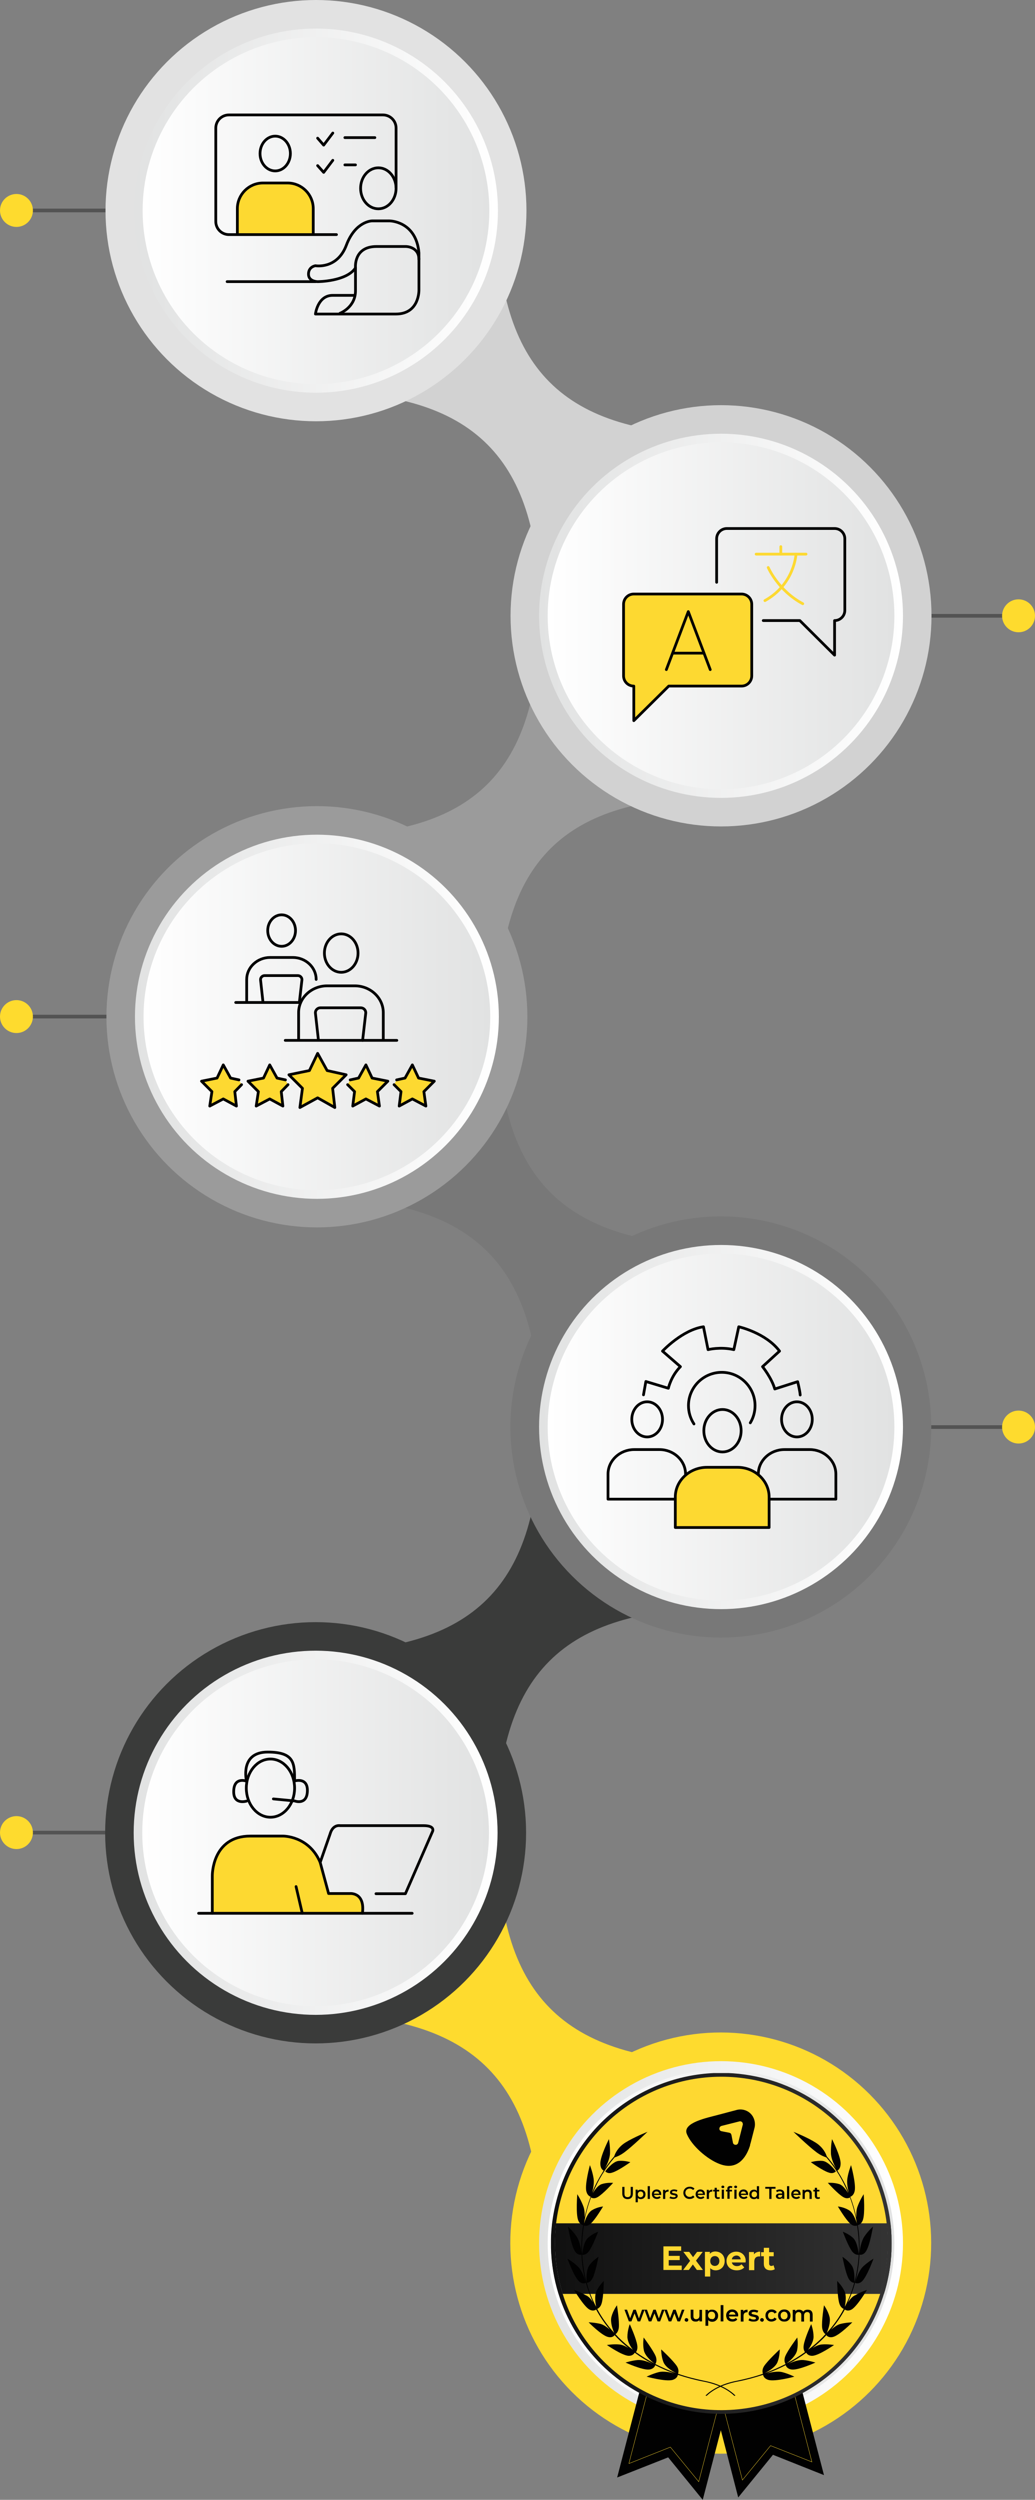 <?xml version="1.0" encoding="utf-8"?>
<!-- Generator: Adobe Illustrator 26.0.1, SVG Export Plug-In . SVG Version: 6.00 Build 0)  -->
<!DOCTYPE svg PUBLIC "-//W3C//DTD SVG 1.1//EN" "http://www.w3.org/Graphics/SVG/1.1/DTD/svg11.dtd">
<svg version="1.1" id="Layer_1" xmlns:x="http://ns.adobe.com/Extensibility/1.0/" xmlns:i="http://ns.adobe.com/AdobeIllustrator/10.0/" xmlns:graph="http://ns.adobe.com/Graphs/1.0/"
	 xmlns="http://www.w3.org/2000/svg" xmlns:xlink="http://www.w3.org/1999/xlink" x="0px" y="0px" width="566px" height="1366px"
	 viewBox="0 0 566 1366" style="enable-background:new 0 0 566 1366;" xml:space="preserve">
<rect x="0" y="0" width="566" height="1366" fill="#808080" stroke="none"/>
<style type="text/css">
	.st0{opacity:0.35;fill:none;stroke:#010101;stroke-width:2;stroke-miterlimit:10;enable-background:new    ;}
	.st1{fill:#FEDB2E;}
	.st2{fill:url(#SVGID_1_);}
	.st3{fill:url(#SVGID_00000161617988664529429730000012141582874511652538_);}
	.st4{fill:#3A3B3A;}
	.st5{fill:#787878;}
	.st6{fill:#9B9B9B;}
	.st7{fill:#D2D2D2;}
	.st8{fill:#E2E2E2;}
	.st9{fill:url(#SVGID_00000128451461899738272730000000197688614800471742_);}
	.st10{fill:url(#SVGID_00000030480731625087438560000014539699048840561552_);}
	.st11{fill:url(#SVGID_00000001649346688603280680000006616646854927237816_);}
	.st12{fill:url(#SVGID_00000014618026072129061980000017101523464337792934_);}
	.st13{fill:url(#SVGID_00000119825430770143477510000003173094576203592332_);}
	.st14{fill:url(#SVGID_00000049900395317383274450000004196746551237403825_);}
	.st15{fill:url(#SVGID_00000005268960800505056480000017486055945662114726_);}
	.st16{fill:url(#SVGID_00000010301199238582502440000011821306694610460321_);}
	.st17{fill:url(#SVGID_00000121279399955922330270000012648297371606303119_);}
	.st18{fill:url(#SVGID_00000067198025123524258000000014150174766023395252_);}
	.st19{fill:#010101;}
	.st20{fill:none;stroke:#FED831;stroke-width:0.184;stroke-miterlimit:10;}
	
		.st21{clip-path:url(#SVGID_00000012442097814108000110000016009369032370674318_);fill:url(#SVGID_00000016770788877741623290000005593271263186439336_);}
	.st22{fill:#FED831;}
	.st23{fill:none;stroke:#D6D5D5;stroke-width:0.138;stroke-miterlimit:10;}
	
		.st24{clip-path:url(#SVGID_00000011030995229583996320000003028628248462712483_);fill:url(#SVGID_00000074402875629306957650000002736096831284799108_);}
	.st25{fill:url(#SVGID_00000035511434553579982850000001283864121163976878_);}
	.st26{fill:#101010;}
	.st27{fill:#333333;}
	.st28{fill:#FDD931;stroke:#010101;stroke-width:1.5;stroke-miterlimit:10;}
	.st29{fill:none;stroke:#010101;stroke-width:1.5;stroke-linecap:round;stroke-linejoin:round;stroke-miterlimit:10;}
	.st30{fill:none;stroke:#010101;stroke-width:1.5;stroke-miterlimit:10;}
	.st31{fill:#FDD931;stroke:#010101;stroke-width:1.5;stroke-linecap:round;stroke-linejoin:round;stroke-miterlimit:10;}
	.st32{fill:none;stroke:#FDD931;stroke-width:1.5;stroke-linecap:round;stroke-linejoin:round;stroke-miterlimit:10;}
	.st33{fill:none;stroke:#000000;stroke-width:1.5;stroke-linecap:round;stroke-linejoin:round;stroke-miterlimit:10;}
</style>
<line class="st0" x1="557" y1="779.8" x2="502" y2="779.8"/>
<line class="st0" x1="9" y1="1001.4" x2="64" y2="1001.4"/>
<circle class="st1" cx="9" cy="1001.4" r="9"/>
<line class="st0" x1="9" y1="555.5" x2="64" y2="555.5"/>
<circle class="st1" cx="9" cy="555.5" r="9"/>
<line class="st0" x1="557" y1="336.5" x2="502" y2="336.5"/>
<circle class="st1" cx="557" cy="336.5" r="9"/>
<line class="st0" x1="9" y1="115" x2="64" y2="115"/>
<circle class="st1" cx="9" cy="115" r="9"/>
<circle class="st1" cx="557" cy="779.8" r="9"/>
<path class="st1" d="M395,1126.9L395,1126.9c-87.4-0.6-123.4-37.1-122.8-124.6l0,0c0-0.2,0-0.5,0-0.7c0-54.7-44.3-99-99-99
	s-99,44.3-99,99c0,54.4,43.9,98.6,98.3,99l0,0c87.4,0.6,123.4,37.1,122.8,124.6l0,0c0,0.2,0,0.5,0,0.7c0,54.7,44.3,99,99,99
	s99-44.3,99-99C493.2,1171.4,449.3,1127.3,395,1126.9z"/>
<g>
	
		<ellipse transform="matrix(0.707 -0.707 0.707 0.707 -751.264 637.838)" class="st1" cx="394.3" cy="1225.8" rx="115.1" ry="115.1"/>
	<g>
		<g>
			
				<linearGradient id="SVGID_1_" gradientUnits="userSpaceOnUse" x1="2881.581" y1="2984.603" x2="2881.581" y2="3183.603" gradientTransform="matrix(0 -1 -1 0 3478.403 4107.381)">
				<stop  offset="0" style="stop-color:#FFFFFF"/>
				<stop  offset="1" style="stop-color:#E1E2E2"/>
			</linearGradient>
			<circle class="st2" cx="394.3" cy="1225.8" r="99.5"/>
		</g>
	</g>
	
		<linearGradient id="SVGID_00000085243659027009311110000014751485711376627105_" gradientUnits="userSpaceOnUse" x1="2881.581" y1="3178.903" x2="2881.581" y2="2989.303" gradientTransform="matrix(0 -1 -1 0 3478.403 4107.381)">
		<stop  offset="0" style="stop-color:#FFFFFF"/>
		<stop  offset="1" style="stop-color:#E1E2E2"/>
	</linearGradient>
	<circle style="fill:url(#SVGID_00000085243659027009311110000014751485711376627105_);" cx="394.3" cy="1225.8" r="94.8"/>
</g>
<path class="st4" d="M394.3,680.9c-54.7,0-99,44.3-99,99c0,86.7-35.9,122.7-122.7,122.7c-54.7,0-99,44.3-99,99s44.3,99,99,99
	s99-44.3,99-99c0-86.7,35.9-122.7,122.7-122.7c54.7,0,99-44.3,99-99C493.2,725.2,448.9,680.9,394.3,680.9z"/>
<path class="st5" d="M395,680.9L395,680.9c-87.4-0.6-123.4-37.1-122.8-124.6l0,0c0-0.2,0-0.5,0-0.7c0-54.7-44.3-99-99-99
	s-99,44.3-99,99c0,54.4,43.9,98.6,98.3,99l0,0c87.4,0.6,123.4,37.1,122.8,124.6l0,0c0,0.2,0,0.5,0,0.7c0,54.7,44.3,99,99,99
	s99-44.3,99-99C493.2,725.4,449.3,681.3,395,680.9z"/>
<path class="st6" d="M394.3,237.6c-54.5,0-98.7,44.1-99,98.5l0,0c-0.4,85.6-36,120.9-121.6,120.5l0,0c-0.2,0-0.3,0-0.4,0
	c-54.7,0-99,44.3-99,99s44.3,99,99,99c54.5,0,98.7-44.1,99-98.5l0,0c0.4-85.6,36-120.9,121.6-120.5l0,0c0.1,0,0.3,0,0.4,0
	c54.7,0,99-44.3,99-99C493.2,281.9,448.9,237.6,394.3,237.6z"/>
<path class="st7" d="M394.3,237.6L394.3,237.6c-86.6,0-122.5-35.9-122.5-122.5l0,0l0,0c0-54.7-44.3-99-99-99s-99,44.3-99,99
	s44.3,99,99,99l0,0c86.6,0,122.5,35.9,122.5,122.5l0,0l0,0c0,54.7,44.3,99,99,99s99-44.3,99-99C493.2,281.9,448.9,237.6,394.3,237.6
	z"/>
<ellipse class="st8" cx="172.8" cy="115.1" rx="115.1" ry="115.1"/>
<g>
	
		<linearGradient id="SVGID_00000072237940158511877960000013586258321610336175_" gradientUnits="userSpaceOnUse" x1="3992.281" y1="3206.103" x2="3992.281" y2="3405.103" gradientTransform="matrix(0 -1 -1 0 3478.403 4107.381)">
		<stop  offset="0" style="stop-color:#FFFFFF"/>
		<stop  offset="1" style="stop-color:#E1E2E2"/>
	</linearGradient>
	<circle style="fill:url(#SVGID_00000072237940158511877960000013586258321610336175_);" cx="172.8" cy="115.1" r="99.5"/>
</g>
<linearGradient id="SVGID_00000071518343195682040820000000880273591063524256_" gradientUnits="userSpaceOnUse" x1="3992.281" y1="3400.403" x2="3992.281" y2="3210.803" gradientTransform="matrix(0 -1 -1 0 3478.403 4107.381)">
	<stop  offset="0" style="stop-color:#FFFFFF"/>
	<stop  offset="1" style="stop-color:#E1E2E2"/>
</linearGradient>
<circle style="fill:url(#SVGID_00000071518343195682040820000000880273591063524256_);" cx="172.8" cy="115.1" r="94.8"/>
<g>
	<ellipse class="st7" cx="394.3" cy="336.5" rx="115.1" ry="115.1"/>
	<g>
		<g>
			
				<linearGradient id="SVGID_00000015355146210648689020000015683300513007003541_" gradientUnits="userSpaceOnUse" x1="3770.881" y1="2984.603" x2="3770.881" y2="3183.603" gradientTransform="matrix(0 -1 -1 0 3478.403 4107.381)">
				<stop  offset="0" style="stop-color:#FFFFFF"/>
				<stop  offset="1" style="stop-color:#E1E2E2"/>
			</linearGradient>
			<circle style="fill:url(#SVGID_00000015355146210648689020000015683300513007003541_);" cx="394.3" cy="336.5" r="99.5"/>
		</g>
	</g>
	
		<linearGradient id="SVGID_00000176045161624640393080000009842052946648231563_" gradientUnits="userSpaceOnUse" x1="3770.881" y1="3178.903" x2="3770.881" y2="2989.303" gradientTransform="matrix(0 -1 -1 0 3478.403 4107.381)">
		<stop  offset="0" style="stop-color:#FFFFFF"/>
		<stop  offset="1" style="stop-color:#E1E2E2"/>
	</linearGradient>
	<circle style="fill:url(#SVGID_00000176045161624640393080000009842052946648231563_);" cx="394.3" cy="336.5" r="94.8"/>
</g>
<g>
	<circle class="st6" cx="173.3" cy="555.6" r="115.1"/>
	<g>
		<g>
			
				<linearGradient id="SVGID_00000018196693609774684990000010469407510651207836_" gradientUnits="userSpaceOnUse" x1="3551.781" y1="3205.603" x2="3551.781" y2="3404.603" gradientTransform="matrix(0 -1 -1 0 3478.403 4107.381)">
				<stop  offset="0" style="stop-color:#FFFFFF"/>
				<stop  offset="1" style="stop-color:#E1E2E2"/>
			</linearGradient>
			<circle style="fill:url(#SVGID_00000018196693609774684990000010469407510651207836_);" cx="173.3" cy="555.6" r="99.5"/>
		</g>
	</g>
	
		<linearGradient id="SVGID_00000065769573904403552420000000540240741084504250_" gradientUnits="userSpaceOnUse" x1="3551.781" y1="3399.903" x2="3551.781" y2="3210.303" gradientTransform="matrix(0 -1 -1 0 3478.403 4107.381)">
		<stop  offset="0" style="stop-color:#FFFFFF"/>
		<stop  offset="1" style="stop-color:#E1E2E2"/>
	</linearGradient>
	<circle style="fill:url(#SVGID_00000065769573904403552420000000540240741084504250_);" cx="173.3" cy="555.6" r="94.8"/>
</g>
<g>
	
		<ellipse transform="matrix(0.707 -0.707 0.707 0.707 -435.898 507.209)" class="st5" cx="394.3" cy="779.8" rx="115.1" ry="115.1"/>
	<g>
		<g>
			
				<linearGradient id="SVGID_00000072274592987539987940000006744316539516289412_" gradientUnits="userSpaceOnUse" x1="3327.581" y1="2984.603" x2="3327.581" y2="3183.603" gradientTransform="matrix(0 -1 -1 0 3478.403 4107.381)">
				<stop  offset="0" style="stop-color:#FFFFFF"/>
				<stop  offset="1" style="stop-color:#E1E2E2"/>
			</linearGradient>
			<circle style="fill:url(#SVGID_00000072274592987539987940000006744316539516289412_);" cx="394.3" cy="779.8" r="99.5"/>
		</g>
	</g>
	
		<linearGradient id="SVGID_00000041287463470672867650000012434630920170741429_" gradientUnits="userSpaceOnUse" x1="3327.581" y1="3178.903" x2="3327.581" y2="2989.303" gradientTransform="matrix(0 -1 -1 0 3478.403 4107.381)">
		<stop  offset="0" style="stop-color:#FFFFFF"/>
		<stop  offset="1" style="stop-color:#E1E2E2"/>
	</linearGradient>
	<circle style="fill:url(#SVGID_00000041287463470672867650000012434630920170741429_);" cx="394.3" cy="779.8" r="94.8"/>
</g>
<g>
	<circle class="st4" cx="172.6" cy="1001.5" r="115.1"/>
	<g>
		<g>
			
				<linearGradient id="SVGID_00000070803163430385239490000004688294028620135102_" gradientUnits="userSpaceOnUse" x1="3105.881" y1="3206.303" x2="3105.881" y2="3405.303" gradientTransform="matrix(0 -1 -1 0 3478.403 4107.381)">
				<stop  offset="0" style="stop-color:#FFFFFF"/>
				<stop  offset="1" style="stop-color:#E1E2E2"/>
			</linearGradient>
			<circle style="fill:url(#SVGID_00000070803163430385239490000004688294028620135102_);" cx="172.6" cy="1001.5" r="99.5"/>
		</g>
	</g>
	
		<linearGradient id="SVGID_00000137108422891871399870000009429581831422143674_" gradientUnits="userSpaceOnUse" x1="3105.881" y1="3400.603" x2="3105.881" y2="3211.003" gradientTransform="matrix(0 -1 -1 0 3478.403 4107.381)">
		<stop  offset="0" style="stop-color:#FFFFFF"/>
		<stop  offset="1" style="stop-color:#E1E2E2"/>
	</linearGradient>
	<circle style="fill:url(#SVGID_00000137108422891871399870000009429581831422143674_);" cx="172.6" cy="1001.5" r="94.8"/>
</g>
<g>
	<polygon class="st19" points="337.5,1353.8 354,1290.4 400.8,1302.6 384.3,1366 365.4,1342.8 	"/>
	<polygon class="st19" points="450.6,1352.5 434.1,1289.1 387.3,1301.3 403.7,1364.7 422.7,1341.4 	"/>
	<polygon class="st20" points="343.9,1346.2 343.9,1346.2 357.4,1294.5 395.6,1304.4 382.1,1356.1 366.6,1337.2 343.9,1346.2 
		343.9,1346.2 343.9,1346.2 366.6,1337.2 382.1,1356.1 395.6,1304.4 357.4,1294.5 	"/>
	<polygon class="st20" points="444,1345.3 430.7,1293.9 392.6,1303.8 406,1355.2 421.4,1336.4 	"/>
	<g>
		<g>
			<g>
				<g>
					<defs>
						<path id="SVGID_00000159454729627407608430000003374327600312324494_" d="M307.4,1252.5c-1.5-4.8-2.6-9.8-3.2-15
							c-0.5-3.7-0.7-7.4-0.7-11.2c0-3.8,0.2-7.5,0.6-11.2h180.8c0.4,3.5,0.6,7,0.6,10.6c0,3.7-0.2,7.4-0.6,11.1
							c-0.5,4.1-1.2,8.1-2.2,12c-0.4,1.6-0.9,3.2-1.4,4.8H307.7C307.6,1253.1,307.5,1252.8,307.4,1252.5 M304.9,1200.3
							c-1.4,4.9-2.4,9.8-3,14.7c-0.3,2.9-0.6,5.8-0.6,8.7c0,1.5,0,3,0,4.5c0.2,8.6,1.6,17.1,4.1,25.2c9,29,32,53.1,63.4,62
							c48.8,14,99.7-13.8,114.6-62c0.2-0.6,0.4-1.3,0.6-1.9c2-7.1,3.2-14.2,3.5-21.3c0.1-2.9,0.1-5.8,0-8.7
							c-0.1-2.2-0.3-4.3-0.5-6.5c-4.3-36.2-29.7-68-66.9-78.7c-8.6-2.4-17.2-3.6-25.7-3.6C353.9,1132.8,316.6,1159.4,304.9,1200.3"
							/>
					</defs>
					<clipPath id="SVGID_00000153678130672699357460000006055371119729452456_">
						<use xlink:href="#SVGID_00000159454729627407608430000003374327600312324494_"  style="overflow:visible;"/>
					</clipPath>
					
						<linearGradient id="SVGID_00000110450228075434221840000011837467351594077580_" gradientUnits="userSpaceOnUse" x1="-2743.8" y1="-1859.669" x2="-2742.924" y2="-1859.669" gradientTransform="matrix(212.752 0 0 212.752 584049.375 396878.875)">
						<stop  offset="0" style="stop-color:#101010"/>
						<stop  offset="1" style="stop-color:#333333"/>
					</linearGradient>
					
						<rect x="301.3" y="1132.8" style="clip-path:url(#SVGID_00000153678130672699357460000006055371119729452456_);fill:url(#SVGID_00000110450228075434221840000011837467351594077580_);" width="186.4" height="196.7"/>
				</g>
			</g>
		</g>
	</g>
	<path class="st22" d="M307.7,1253.4h173.6c0,0.1,0,0.1,0,0.2l0,0c-1,3-2.1,6-3.4,8.9c-2.8,6.3-6.2,12.2-10.2,17.6
		c-3.4,4.6-7.3,8.9-11.5,12.8c-16.1,14.9-37.7,24-61.4,24.1c-23.7,0.1-45.3-8.9-61.6-23.7c-4.2-3.8-8-8-11.4-12.5
		C315.6,1272.6,310.8,1263.4,307.7,1253.4"/>
	<path class="st22" d="M484.9,1215H304.1c5.4-45,43.6-80,90.1-80.2C440.9,1134.7,479.5,1169.7,484.9,1215"/>
	<g>
		<path class="st19" d="M340.3,1198.7v-3.7h1.2v3.7c0,1.4,0.6,1.9,1.7,1.9s1.7-0.6,1.7-1.9v-3.7h1.2v3.7c0,1.9-1.1,3-2.9,3
			C341.4,1201.7,340.3,1200.6,340.3,1198.7z"/>
		<path class="st19" d="M353,1199.1c0,1.6-1.1,2.6-2.6,2.6c-0.6,0-1.2-0.2-1.6-0.7v2.4h-1.2v-6.9h1.1v0.7c0.4-0.5,1-0.7,1.7-0.7
			C352,1196.5,353,1197.5,353,1199.1z M351.8,1199.1c0-1-0.6-1.6-1.5-1.6c-0.8,0-1.5,0.6-1.5,1.6s0.7,1.6,1.5,1.6
			C351.2,1200.6,351.8,1200,351.8,1199.1z"/>
		<path class="st19" d="M354.2,1194.6h1.2v7h-1.2V1194.6z"/>
		<path class="st19" d="M361.6,1199.4h-3.9c0.1,0.7,0.8,1.2,1.6,1.2c0.6,0,1-0.2,1.4-0.5l0.6,0.7c-0.5,0.5-1.2,0.8-2,0.8
			c-1.7,0-2.8-1.1-2.8-2.6s1.1-2.6,2.6-2.6s2.5,1,2.5,2.6C361.6,1199.2,361.6,1199.3,361.6,1199.4z M357.6,1198.7h2.9
			c-0.1-0.7-0.6-1.2-1.4-1.2C358.3,1197.4,357.7,1197.9,357.6,1198.7z"/>
		<path class="st19" d="M365.6,1196.5v1.1c-0.1,0-0.2,0-0.3,0c-0.9,0-1.5,0.5-1.5,1.6v2.4h-1.2v-5h1.1v0.7
			C364.2,1196.8,364.8,1196.5,365.6,1196.5z"/>
		<path class="st19" d="M366.1,1201.1l0.5-0.9c0.4,0.3,1.1,0.5,1.8,0.5c0.7,0,1.1-0.2,1.1-0.6c0-1-3.1-0.1-3.1-2.1
			c0-1,0.9-1.6,2.2-1.6c0.7,0,1.4,0.2,1.9,0.4l-0.5,0.9c-0.5-0.3-1-0.4-1.4-0.4c-0.7,0-1.1,0.2-1.1,0.6c0,1,3.1,0.1,3.1,2.1
			c0,0.9-0.9,1.6-2.3,1.6C367.4,1201.6,366.5,1201.4,366.1,1201.1z"/>
		<path class="st19" d="M373.7,1198.3c0-2,1.5-3.4,3.5-3.4c1.1,0,2,0.4,2.6,1.1l-0.8,0.7c-0.5-0.5-1.1-0.8-1.8-0.8
			c-1.4,0-2.4,1-2.4,2.3s1,2.3,2.4,2.3c0.7,0,1.3-0.3,1.8-0.8l0.8,0.8c-0.6,0.7-1.5,1.1-2.6,1.1
			C375.2,1201.7,373.7,1200.2,373.7,1198.3z"/>
		<path class="st19" d="M385.5,1199.4h-3.9c0.1,0.7,0.8,1.2,1.6,1.2c0.6,0,1-0.2,1.4-0.5l0.6,0.7c-0.5,0.5-1.2,0.8-2,0.8
			c-1.7,0-2.8-1.1-2.8-2.6s1.1-2.6,2.6-2.6s2.5,1,2.5,2.6C385.5,1199.2,385.5,1199.3,385.5,1199.4z M381.5,1198.7h2.9
			c-0.1-0.7-0.6-1.2-1.4-1.2C382.2,1197.4,381.6,1197.9,381.5,1198.7z"/>
		<path class="st19" d="M389.5,1196.5v1.1c-0.1,0-0.2,0-0.3,0c-0.9,0-1.5,0.5-1.5,1.6v2.4h-1.2v-5h1.1v0.7
			C388.1,1196.8,388.7,1196.5,389.5,1196.5z"/>
		<path class="st19" d="M393.7,1201.3c-0.3,0.2-0.7,0.3-1.1,0.3c-1.1,0-1.7-0.6-1.7-1.7v-2.4H390v-0.9h0.8v-1.1h1.2v1.1h1.3v0.9H392
			v2.4c0,0.5,0.2,0.8,0.7,0.8c0.2,0,0.5-0.1,0.7-0.2L393.7,1201.3z"/>
		<path class="st19" d="M394.5,1195c0-0.4,0.3-0.7,0.8-0.7c0.4,0,0.8,0.3,0.8,0.7c0,0.4-0.3,0.7-0.8,0.7S394.5,1195.4,394.5,1195z
			 M394.7,1196.5h1.2v5h-1.2V1196.5z"/>
		<path class="st19" d="M399.4,1194.5c0.4,0,0.8,0.1,1.1,0.3l-0.3,0.9c-0.2-0.1-0.4-0.2-0.6-0.2c-0.5,0-0.7,0.3-0.7,0.8v0.3h1.4v0.9
			H399v4h-1.2v-4H397v-0.9h0.8v-0.3C397.6,1195.2,398.2,1194.5,399.4,1194.5z M401.5,1195c0-0.4,0.3-0.7,0.8-0.7
			c0.4,0,0.8,0.3,0.8,0.7c0,0.4-0.3,0.7-0.8,0.7S401.5,1195.4,401.5,1195z M401.6,1196.5h1.2v5h-1.2V1196.5z"/>
		<path class="st19" d="M409.1,1199.4h-3.9c0.1,0.7,0.8,1.2,1.6,1.2c0.6,0,1-0.2,1.4-0.5l0.6,0.7c-0.5,0.5-1.2,0.8-2,0.8
			c-1.7,0-2.8-1.1-2.8-2.6s1.1-2.6,2.6-2.6s2.5,1,2.5,2.6C409.1,1199.2,409.1,1199.3,409.1,1199.4z M405.1,1198.7h2.9
			c-0.1-0.7-0.6-1.2-1.4-1.2C405.8,1197.4,405.2,1197.9,405.1,1198.7z"/>
		<path class="st19" d="M415.1,1194.6v7H414v-0.6c-0.4,0.5-1,0.7-1.7,0.7c-1.5,0-2.5-1-2.5-2.6s1.1-2.6,2.5-2.6
			c0.7,0,1.2,0.2,1.6,0.7v-2.6H415.1z M414,1199.1c0-1-0.6-1.6-1.5-1.6s-1.5,0.6-1.5,1.6s0.6,1.6,1.5,1.6S414,1200,414,1199.1z"/>
		<path class="st19" d="M420.7,1196h-2.2v-1h5.6v1h-2.2v5.6h-1.2L420.7,1196L420.7,1196z"/>
		<path class="st19" d="M428.9,1198.6v2.9h-1.1v-0.6c-0.3,0.4-0.8,0.7-1.6,0.7c-1.1,0-1.9-0.6-1.9-1.5c0-0.8,0.6-1.5,2.1-1.5h1.3
			v-0.1c0-0.7-0.4-1.1-1.3-1.1c-0.6,0-1.1,0.2-1.5,0.5l-0.5-0.9c0.5-0.4,1.3-0.6,2.1-0.6C428,1196.5,428.9,1197.2,428.9,1198.6z
			 M427.7,1200v-0.6h-1.2c-0.8,0-1,0.3-1,0.7c0,0.4,0.4,0.7,1,0.7C427,1200.8,427.5,1200.5,427.7,1200z"/>
		<path class="st19" d="M430.4,1194.6h1.2v7h-1.2V1194.6z"/>
		<path class="st19" d="M437.8,1199.4h-3.9c0.1,0.7,0.8,1.2,1.6,1.2c0.6,0,1-0.2,1.4-0.5l0.6,0.7c-0.5,0.5-1.2,0.8-2,0.8
			c-1.7,0-2.8-1.1-2.8-2.6s1.1-2.6,2.6-2.6s2.5,1,2.5,2.6C437.8,1199.2,437.8,1199.3,437.8,1199.4z M433.8,1198.7h2.9
			c-0.1-0.7-0.6-1.2-1.4-1.2C434.5,1197.4,434,1197.9,433.8,1198.7z"/>
		<path class="st19" d="M443.9,1198.7v2.9h-1.2v-2.7c0-0.9-0.4-1.3-1.2-1.3c-0.8,0-1.4,0.5-1.4,1.5v2.5h-1.2v-5h1.1v0.6
			c0.4-0.5,1-0.7,1.7-0.7C443,1196.5,443.9,1197.2,443.9,1198.7z"/>
		<path class="st19" d="M448.4,1201.3c-0.3,0.2-0.7,0.3-1.1,0.3c-1.1,0-1.7-0.6-1.7-1.7v-2.4h-0.8v-0.9h0.8v-1.1h1.2v1.1h1.3v0.9
			h-1.3v2.4c0,0.5,0.2,0.8,0.7,0.8c0.2,0,0.5-0.1,0.7-0.2L448.4,1201.3z"/>
	</g>
	<path class="st19" d="M410.5,1155c-2-2-5-2.8-7.8-2l-10.2,2.7c-5.5,1.5-19.5,4.2-16.9,10.4c2.7,6.5,11.2,13.8,17.7,16.3
		c9.5,3.8,14.6-2.9,16.8-9.8c0-0.1,0.1-0.3,0.1-0.4v-0.1v-0.1c0.1-0.5,0.3-0.9,0.4-1.4l2-7.8C413.3,1160,412.5,1157,410.5,1155
		 M406.2,1161l-2.5,9.9c-0.2,0.7-0.8,1.2-1.5,1.1c-0.7,0-1.3-0.5-1.4-1.2l-0.8-4.2c-0.1-0.3-0.2-0.5-0.4-0.8
		c-0.2-0.2-0.5-0.3-0.8-0.4l-4.2-0.8c-0.3-0.1-0.6-0.2-0.8-0.4c-0.3-0.3-0.4-0.6-0.4-1c0-0.7,0.5-1.3,1.1-1.5l9.9-2.5
		c0.5-0.1,1,0,1.4,0.4c0.3,0.3,0.4,0.7,0.4,1.1C406.3,1160.8,406.3,1160.9,406.2,1161"/>
	<rect x="335.4" y="1229.2" class="st23" width="117.2" height="17.2"/>
	<g>
		<g>
			<g>
				<g>
					<defs>
						<path id="SVGID_00000122713925096964113650000009414782619782446257_" d="M304.1,1215c-0.4,3.7-0.7,7.4-0.6,11.2
							c0,3.8,0.3,7.6,0.7,11.2c0.7,5.1,1.7,10.1,3.2,15c0.1,0.3,0.2,0.7,0.3,1h173.6c0.5-1.6,1-3.2,1.4-4.8c1-3.9,1.8-7.9,2.2-12
							c0.4-3.6,0.6-7.3,0.6-11.1c0-3.6-0.2-7.1-0.6-10.6H304.1V1215z"/>
					</defs>
					<clipPath id="SVGID_00000091705720356791635790000014125256580740860302_">
						<use xlink:href="#SVGID_00000122713925096964113650000009414782619782446257_"  style="overflow:visible;"/>
					</clipPath>
					
						<linearGradient id="SVGID_00000086674350139546755620000001894552495122354846_" gradientUnits="userSpaceOnUse" x1="-2743.646" y1="-1859.44" x2="-2742.771" y2="-1859.44" gradientTransform="matrix(207.966 0 0 207.966 570889.938 387935.469)">
						<stop  offset="0" style="stop-color:#101010"/>
						<stop  offset="1" style="stop-color:#333333"/>
					</linearGradient>
					
						<rect x="303.4" y="1215" style="clip-path:url(#SVGID_00000091705720356791635790000014125256580740860302_);fill:url(#SVGID_00000086674350139546755620000001894552495122354846_);" width="182.1" height="38.4"/>
				</g>
			</g>
		</g>
	</g>
	
		<linearGradient id="SVGID_00000094614516331800231350000003375111678854676140_" gradientUnits="userSpaceOnUse" x1="-2743.679" y1="-1859.495" x2="-2742.803" y2="-1859.495" gradientTransform="matrix(208.966 0 0 208.966 573638.688 389805.562)">
		<stop  offset="0" style="stop-color:#101010"/>
		<stop  offset="1" style="stop-color:#333333"/>
	</linearGradient>
	<path style="fill:url(#SVGID_00000094614516331800231350000003375111678854676140_);" d="M485.5,1225.6L485.5,1225.6
		c0,0.1,0,0.2,0,0.3c0,3.6-0.2,7.2-0.6,10.8c-0.5,4.1-1.2,8.1-2.2,12c-0.4,1.6-0.9,3.2-1.4,4.8H307.7c-0.1-0.3-0.2-0.7-0.3-1
		c-1.5-4.8-2.6-9.8-3.2-15c-0.5-3.7-0.7-7.4-0.7-11.2c0-0.1,0-0.2,0-0.3c0-3.7,0.2-7.3,0.6-10.9h180.8
		C485.3,1218.5,485.5,1222,485.5,1225.6L485.5,1225.6L485.5,1225.6c0-3.6-0.2-7.1-0.6-10.6H304.1c-0.4,3.6-0.6,7.2-0.6,10.9
		c0,0.1,0,0.2,0,0.3c0,3.8,0.3,7.6,0.7,11.2c0.7,5.1,1.7,10.1,3.2,15c0.1,0.3,0.2,0.7,0.3,1h173.6c0.5-1.6,1-3.2,1.4-4.8
		c1-3.9,1.8-7.9,2.2-12c0.4-3.5,0.6-7.1,0.6-10.8C485.5,1225.8,485.5,1225.7,485.5,1225.6L485.5,1225.6z"/>
	<path class="st26" d="M307.7,1253.4h-2.2c-2.5-8.1-3.9-16.6-4.1-25.2v-4.5c0.1-2.9,0.3-5.8,0.6-8.7h2.1c-0.4,3.7-0.7,7.4-0.6,11.2
		c0,3.8,0.3,7.6,0.7,11.2c0.7,5.1,1.7,10.1,3.2,15C307.5,1252.8,307.6,1253.1,307.7,1253.4"/>
	<path class="st27" d="M487.5,1221.5v8.7c-0.3,7.1-1.5,14.2-3.5,21.3c-0.2,0.6-0.4,1.3-0.6,1.9h-2.2c0.5-1.6,1-3.2,1.4-4.8
		c1-3.9,1.8-7.9,2.2-12c0.4-3.6,0.6-7.3,0.6-11.1c0-3.6-0.2-7.1-0.6-10.6h2.1C487.3,1217.2,487.4,1219.4,487.5,1221.5"/>
	<g>
		<g>
			<path d="M352.5,1262.1l-2.4,6.4h-1.4l-1.7-4.4l-1.7,4.4h-1.4l-2.4-6.4h1.4l1.7,4.7l1.8-4.7h1.3l1.7,4.8l1.7-4.8H352.5z"/>
			<path d="M363.4,1262.1l-2.4,6.4h-1.4l-1.7-4.4l-1.7,4.4h-1.4l-2.4-6.4h1.4l1.7,4.7l1.8-4.7h1.3l1.7,4.8l1.7-4.8H363.4z"/>
			<path d="M374.3,1262.1l-2.4,6.4h-1.4l-1.7-4.4l-1.7,4.4h-1.4l-2.4-6.4h1.4l1.7,4.7l1.8-4.7h1.3l1.7,4.8l1.7-4.8H374.3z"/>
			<path d="M374.7,1268.4c-0.2-0.2-0.3-0.4-0.3-0.7c0-0.3,0.1-0.5,0.3-0.7c0.2-0.2,0.4-0.3,0.7-0.3c0.3,0,0.5,0.1,0.7,0.3
				c0.2,0.2,0.3,0.4,0.3,0.7c0,0.3-0.1,0.5-0.3,0.7c-0.2,0.2-0.4,0.3-0.7,0.3C375.1,1268.6,374.9,1268.5,374.7,1268.4z"/>
			<path d="M383.9,1262.1v6.4h-1.4v-0.8c-0.2,0.3-0.5,0.5-0.9,0.7c-0.4,0.2-0.7,0.2-1.2,0.2c-0.9,0-1.5-0.2-2-0.7s-0.7-1.2-0.7-2.1
				v-3.7h1.5v3.5c0,0.6,0.1,1,0.4,1.3c0.3,0.3,0.6,0.4,1.1,0.4c0.5,0,1-0.2,1.3-0.5c0.3-0.3,0.5-0.8,0.5-1.4v-3.2H383.9z"/>
			<path d="M391.1,1262.5c0.5,0.3,0.9,0.7,1.2,1.2c0.3,0.5,0.4,1.1,0.4,1.7c0,0.6-0.1,1.2-0.4,1.7c-0.3,0.5-0.7,0.9-1.2,1.2
				c-0.5,0.3-1,0.4-1.7,0.4c-0.9,0-1.5-0.3-2.1-0.9v3.1h-1.5v-8.7h1.4v0.8c0.2-0.3,0.6-0.5,0.9-0.7c0.4-0.2,0.8-0.2,1.2-0.2
				C390.1,1262.1,390.6,1262.2,391.1,1262.5z M390.6,1266.8c0.4-0.4,0.5-0.9,0.5-1.5c0-0.6-0.2-1.1-0.5-1.5
				c-0.4-0.4-0.8-0.6-1.4-0.6c-0.4,0-0.7,0.1-1,0.2s-0.5,0.4-0.7,0.7s-0.3,0.7-0.3,1.1c0,0.4,0.1,0.8,0.3,1.1
				c0.2,0.3,0.4,0.5,0.7,0.7s0.6,0.2,1,0.2C389.8,1267.4,390.3,1267.2,390.6,1266.8z"/>
			<path d="M394.1,1259.6h1.5v8.9h-1.5V1259.6z"/>
			<path d="M403.6,1265.8h-5c0.1,0.5,0.3,0.8,0.7,1.1c0.4,0.3,0.8,0.4,1.4,0.4c0.7,0,1.3-0.2,1.7-0.7l0.8,0.9
				c-0.3,0.3-0.7,0.6-1.1,0.8c-0.4,0.2-0.9,0.3-1.5,0.3c-0.7,0-1.3-0.1-1.9-0.4c-0.5-0.3-1-0.7-1.2-1.2s-0.4-1.1-0.4-1.7
				c0-0.6,0.1-1.2,0.4-1.7c0.3-0.5,0.7-0.9,1.2-1.2c0.5-0.3,1.1-0.4,1.7-0.4c0.6,0,1.2,0.1,1.7,0.4c0.5,0.3,0.9,0.7,1.2,1.2
				c0.3,0.5,0.4,1.1,0.4,1.7C403.6,1265.5,403.6,1265.6,403.6,1265.8z M399.2,1263.7c-0.3,0.3-0.5,0.7-0.6,1.1h3.6
				c-0.1-0.5-0.3-0.8-0.6-1.1s-0.7-0.4-1.2-0.4C399.9,1263.3,399.5,1263.4,399.2,1263.7z"/>
			<path d="M408.8,1262.1v1.4c-0.1,0-0.2,0-0.3,0c-0.6,0-1,0.2-1.4,0.5c-0.3,0.3-0.5,0.8-0.5,1.5v3.1h-1.5v-6.4h1.4v0.9
				C406.9,1262.4,407.7,1262.1,408.8,1262.1z"/>
			<path d="M410.5,1268.4c-0.5-0.1-0.9-0.3-1.2-0.5l0.6-1.1c0.3,0.2,0.6,0.3,1,0.5c0.4,0.1,0.8,0.2,1.2,0.2c0.9,0,1.3-0.2,1.3-0.7
				c0-0.2-0.1-0.4-0.3-0.5c-0.2-0.1-0.6-0.2-1.1-0.3c-0.5-0.1-1-0.2-1.3-0.3c-0.3-0.1-0.6-0.3-0.9-0.5s-0.4-0.6-0.4-1.1
				c0-0.6,0.3-1.1,0.8-1.5c0.5-0.4,1.2-0.5,2.1-0.5c0.4,0,0.9,0.1,1.3,0.2c0.4,0.1,0.8,0.2,1.1,0.4l-0.6,1.1
				c-0.5-0.3-1.2-0.5-1.8-0.5c-0.4,0-0.8,0.1-1,0.2c-0.2,0.1-0.3,0.3-0.3,0.5c0,0.2,0.1,0.4,0.4,0.5c0.2,0.1,0.6,0.2,1.1,0.3
				c0.5,0.1,0.9,0.2,1.3,0.3c0.3,0.1,0.6,0.3,0.8,0.5s0.4,0.6,0.4,1.1c0,0.6-0.3,1.1-0.8,1.4c-0.5,0.4-1.2,0.5-2.1,0.5
				C411.5,1268.6,411,1268.6,410.5,1268.4z"/>
			<path d="M416,1268.4c-0.2-0.2-0.3-0.4-0.3-0.7c0-0.3,0.1-0.5,0.3-0.7c0.2-0.2,0.4-0.3,0.7-0.3s0.5,0.1,0.7,0.3
				c0.2,0.2,0.3,0.4,0.3,0.7c0,0.3-0.1,0.5-0.3,0.7c-0.2,0.2-0.4,0.3-0.7,0.3C416.4,1268.6,416.2,1268.5,416,1268.4z"/>
			<path d="M420.2,1268.2c-0.5-0.3-0.9-0.7-1.2-1.2s-0.4-1.1-0.4-1.7s0.1-1.2,0.4-1.7c0.3-0.5,0.7-0.9,1.2-1.2
				c0.5-0.3,1.1-0.4,1.8-0.4c0.6,0,1.2,0.1,1.7,0.4c0.5,0.3,0.8,0.6,1.1,1.1l-1.2,0.7c-0.2-0.3-0.4-0.5-0.7-0.7
				c-0.3-0.1-0.6-0.2-0.9-0.2c-0.6,0-1,0.2-1.4,0.5c-0.4,0.4-0.6,0.9-0.6,1.5c0,0.6,0.2,1.1,0.5,1.5c0.4,0.4,0.8,0.5,1.4,0.5
				c0.3,0,0.6-0.1,0.9-0.2s0.5-0.4,0.7-0.7l1.2,0.7c-0.2,0.5-0.6,0.9-1.1,1.1s-1,0.4-1.7,0.4
				C421.3,1268.6,420.7,1268.5,420.2,1268.2z"/>
			<path d="M427.1,1268.2c-0.5-0.3-0.9-0.7-1.2-1.2s-0.4-1.1-0.4-1.7s0.1-1.2,0.4-1.7c0.3-0.5,0.7-0.9,1.2-1.2
				c0.5-0.3,1.1-0.4,1.8-0.4c0.7,0,1.2,0.1,1.8,0.4c0.5,0.3,0.9,0.7,1.2,1.2c0.3,0.5,0.4,1.1,0.4,1.7s-0.1,1.2-0.4,1.7
				c-0.3,0.5-0.7,0.9-1.2,1.2c-0.5,0.3-1.1,0.4-1.8,0.4C428.2,1268.6,427.6,1268.5,427.1,1268.2z M430.2,1266.8
				c0.4-0.4,0.5-0.9,0.5-1.5c0-0.6-0.2-1.1-0.5-1.5c-0.4-0.4-0.8-0.6-1.4-0.6s-1,0.2-1.4,0.6c-0.4,0.4-0.5,0.9-0.5,1.5
				c0,0.6,0.2,1.1,0.5,1.5c0.4,0.4,0.8,0.6,1.4,0.6S429.8,1267.2,430.2,1266.8z"/>
			<path d="M443.7,1262.8c0.5,0.5,0.7,1.2,0.7,2.1v3.7h-1.5v-3.5c0-0.6-0.1-1-0.4-1.3c-0.2-0.3-0.6-0.4-1.1-0.4
				c-0.5,0-0.9,0.2-1.2,0.5c-0.3,0.3-0.5,0.8-0.5,1.4v3.3h-1.5v-3.5c0-0.6-0.1-1-0.4-1.3s-0.6-0.4-1.1-0.4c-0.5,0-0.9,0.2-1.2,0.5
				s-0.5,0.8-0.5,1.4v3.3h-1.5v-6.4h1.4v0.8c0.2-0.3,0.5-0.5,0.9-0.7c0.4-0.2,0.8-0.2,1.2-0.2c0.5,0,0.9,0.1,1.3,0.3
				s0.7,0.4,0.9,0.8c0.3-0.3,0.6-0.6,1-0.8c0.4-0.2,0.9-0.3,1.4-0.3C442.6,1262.1,443.2,1262.3,443.7,1262.8z"/>
		</g>
	</g>
	<path class="st19" d="M457.1,1186.5c0,0-3.8-5.3-7.3-5.7c-3.2-0.3-6.4,0.7-6.4,0.7s6.7,4.8,9.9,5.7
		C455.8,1188.1,457.1,1186.5,457.1,1186.5"/>
	<path class="st19" d="M467.6,1247.4c0,0,1.7,1.1,3.8-0.8c2.7-2.5,6.3-12.4,6.3-12.4s-3,1.8-5.6,4.2
		C469.3,1241,467.6,1247.4,467.6,1247.4"/>
	<path class="st19" d="M463.7,1258.1c3.7-8,5.9-16.8,6.3-26.1c0.3,0.1,2,0.5,3.5-1.7c2.2-3.1,3.9-13.6,3.9-13.6s-2.7,2.4-4.7,5.4
		c-1.8,2.6-2.5,7.3-2.7,9.1c0-1,0.1-1.9,0.1-2.9c0-4.2-0.3-8.4-1-12.4c0.6-0.1,1.9-0.6,2.7-2.6c1.4-3.6,0.5-14.3,0.5-14.3
		s-2,3.1-3.3,6.6c-0.7,1.8-0.8,4.1-0.7,6.1c-0.8-3.9-1.9-7.6-3.3-11.3c0.5-0.2,1.9-0.8,2.4-3.2c0.8-3.9-2-14.1-2-14.1
		s-1.4,3.5-2,7.2c-0.4,2.5,0.2,5.7,0.8,7.8c-1.7-4.2-3.9-8.2-6.3-12c0.4-0.2,1.8-1.1,1.8-3.8c0.1-4-4.7-13.4-4.7-13.4
		s-0.7,3.7-0.6,7.5c0,3.1,1.9,7,2.9,8.7c-1.6-2.4-3.3-4.6-5.2-6.8c-0.4-1.4-1.9-4.8-5.9-7.4c-4.7-3-12.3-6-12.3-6s8.2,7.9,12.5,11.1
		c2.5,1.9,4.6,2.6,5.5,2.9c5,5.8,9,12.4,11.9,19.5c-1.1-1.8-2.8-4.2-4.8-4.9c-3-1-6.3-0.7-6.3-0.7s5.6,6.2,8.5,7.8
		c1.7,1,3,0.5,3.6,0.2c1.7,4.6,3,9.3,3.8,14.2c-0.6-1.9-2-5.9-4.4-7.3c-2.8-1.7-6-2-6-2s4.3,7.3,6.9,9.5c1.7,1.5,3.2,1.1,3.6,0.9
		c0.6,4,1,8.1,1,12.2c0,1.2,0,2.4-0.1,3.6c-0.1-0.8-0.6-6.8-3.2-9.1c-2.4-2.2-5.5-3.3-5.5-3.3s3,8.1,5.2,10.9c1.6,2,3.3,1.7,3.5,1.7
		c-0.3,5.2-1.1,10.2-2.4,15c0.1-1.4,0.4-6.8-1.6-9.4c-2-2.7-4.9-4.5-4.9-4.5s1.6,8.6,3.3,11.8c1.2,2.3,2.8,2.4,3.1,2.4
		c-1.2,4.6-2.9,8.9-5.1,13.1c0.4-2.1,1-6.1-0.2-8.6c-1.5-3.1-4-5.5-4-5.5s0.1,8.8,1.2,12.3c0.6,2,1.8,2.7,2.4,3
		c-2.5,4.7-5.6,9-9.3,13.1c0.8-1.8,2.3-5.9,1.5-8.9c-0.9-3.4-3-6.2-3-6.2s-1.4,8.6-1,12.3c0.3,2.2,1.3,3.1,1.8,3.5
		c-0.5,0.5-1,1-1.4,1.5c-2.5,2.5-5.2,4.9-8.1,7c1.3-1.7,3-4.6,3-7.1c0-3.6-1.3-6.9-1.3-6.9s-3.6,7.9-4.1,11.6
		c-0.3,1.9,0.3,3.1,0.7,3.7c-3.2,2.3-6.5,4.3-10.1,6.2c1.4-1,5.1-4,5.8-7.2c0.7-3.5,0.1-7,0.1-7s-5.2,6.9-6.6,10.3
		c-0.9,2.4,0,3.9,0.2,4.2c-3.6,1.8-7.3,3.5-11.3,4.9c1.9-0.9,5.8-3.2,6.9-6c1.3-3.3,1.2-6.9,1.2-6.9s-6.5,6-8.6,9.2
		c-1.3,2.1-0.7,3.7-0.6,4.1c-4.5,1.6-9.3,2.8-14.1,3.8c-9,1.7-14.3,5.2-17.3,8.1c0.2,0.1,0.4,0.1,0.6,0.2c2.9-2.8,8.1-6.1,16.8-7.8
		c4.8-0.9,9.5-2.2,14.1-3.7c0.1,0.5,0.5,2.1,3,2.8c3.8,1,14.1-1.8,14.1-1.8s-3.2-1.6-6.7-2.5c-2.5-0.6-6.1,0.1-8.3,0.7
		c3.6-1.3,7-2.8,10.3-4.5c0,0.2,0.6,2.1,3.3,2.4c3.7,0.4,12.9-3.8,12.9-3.8s-3.3-1.1-6.7-1.4c-2.6-0.2-5.9,1.1-7.9,2
		c3.4-1.8,6.6-3.8,9.6-6c0.3,0.5,1.2,1.8,3.4,1.7c3.6-0.2,11.8-5.9,11.8-5.9s-3.4-0.6-6.7-0.3c-1.6,0.1-3.5,1-5,1.9
		c2.1-1.7,4.1-3.5,6-5.4c0.5-0.5,1-1.1,1.5-1.6c0.3,0.4,1.4,1.6,3.6,1c3.5-0.8,10.6-8,10.6-8s-3.4,0.1-6.6,0.9
		c-1.7,0.5-3.5,1.8-5,3.1c2.9-3.5,5.4-7.1,7.5-11c0.4,0.3,1.7,1.1,3.7,0c3.1-1.8,8.4-10.7,8.4-10.7s-3.3,1-6.2,2.8
		C466.2,1254.7,464.8,1256.5,463.7,1258.1"/>
	<path class="st19" d="M331,1186.5c0,0,3.8-5.3,7.3-5.7c3.2-0.3,6.4,0.7,6.4,0.7s-6.7,4.8-9.9,5.7
		C332.3,1188.1,331,1186.5,331,1186.5"/>
	<path class="st19" d="M320.4,1247.4c0,0-1.7,1.1-3.8-0.8c-2.7-2.5-6.3-12.4-6.3-12.4s3,1.8,5.6,4.2
		C318.8,1241,320.4,1247.4,320.4,1247.4"/>
	<path class="st19" d="M324.3,1258.1c-3.7-8-5.9-16.8-6.3-26.1c-0.3,0.1-2,0.5-3.5-1.7c-2.2-3.1-3.9-13.6-3.9-13.6s2.7,2.4,4.7,5.4
		c1.8,2.6,2.5,7.3,2.7,9.1c0-1-0.1-1.9-0.1-2.9c0-4.2,0.3-8.4,1-12.4c-0.6-0.1-1.9-0.6-2.7-2.6c-1.4-3.6-0.5-14.3-0.5-14.3
		s2,3.1,3.3,6.6c0.7,1.8,0.8,4.1,0.7,6.1c0.8-3.9,1.9-7.6,3.3-11.3c-0.5-0.2-1.9-0.8-2.4-3.2c-0.8-3.9,2-14.1,2-14.1s1.4,3.5,2,7.2
		c0.4,2.5-0.2,5.7-0.8,7.8c1.7-4.2,3.9-8.2,6.3-12c-0.4-0.2-1.8-1.1-1.8-3.8c-0.1-4,4.7-13.4,4.7-13.4s0.7,3.7,0.6,7.5
		c0,3.1-1.9,7-2.9,8.7c1.6-2.4,3.3-4.6,5.2-6.8c0.4-1.4,1.9-4.8,5.9-7.4c4.7-3,12.3-6,12.3-6s-8.2,7.9-12.5,11.1
		c-2.5,1.9-4.6,2.6-5.5,2.9c-5,5.8-9,12.4-11.9,19.5c1.1-1.8,2.8-4.2,4.8-4.9c3-1,6.3-0.7,6.3-0.7s-5.6,6.2-8.5,7.8
		c-1.7,1-3,0.5-3.6,0.2c-1.7,4.6-3,9.3-3.8,14.2c0.6-1.9,2-5.9,4.4-7.3c2.8-1.7,6-2,6-2s-4.3,7.3-6.9,9.5c-1.7,1.5-3.2,1.1-3.6,0.9
		c-0.6,4-1,8.1-1,12.2c0,1.2,0,2.4,0.1,3.6c0.1-0.8,0.6-6.8,3.2-9.1c2.4-2.2,5.5-3.3,5.5-3.3s-3,8.1-5.2,10.9
		c-1.6,2-3.3,1.7-3.5,1.7c0.3,5.2,1.1,10.2,2.4,15c-0.1-1.4-0.4-6.8,1.6-9.4c2-2.7,4.9-4.5,4.9-4.5s-1.6,8.6-3.3,11.8
		c-1.2,2.3-2.8,2.4-3.1,2.4c1.2,4.6,2.9,8.9,5.1,13.1c-0.4-2.1-1-6.1,0.2-8.6c1.5-3.1,4-5.5,4-5.5s-0.1,8.8-1.2,12.3
		c-0.6,2-1.8,2.7-2.4,3c2.5,4.7,5.6,9,9.3,13.1c-0.8-1.8-2.3-5.9-1.5-8.9c0.9-3.4,3-6.2,3-6.2s1.4,8.6,1,12.3
		c-0.3,2.2-1.3,3.1-1.8,3.5c0.5,0.5,1,1,1.4,1.5c2.5,2.5,5.2,4.9,8.1,7c-1.3-1.7-3-4.6-3-7.1c0-3.6,1.3-6.9,1.3-6.9
		s3.6,7.9,4.1,11.6c0.3,1.9-0.3,3.1-0.7,3.7c3.2,2.3,6.5,4.3,10.1,6.2c-1.4-1-5.1-4-5.8-7.2c-0.7-3.5-0.1-7-0.1-7s5.2,6.9,6.6,10.3
		c0.9,2.4,0,3.9-0.2,4.2c3.6,1.8,7.3,3.5,11.3,4.9c-1.9-0.9-5.8-3.2-6.9-6c-1.3-3.3-1.2-6.9-1.2-6.9s6.5,6,8.6,9.2
		c1.3,2.1,0.7,3.7,0.6,4.1c4.5,1.6,9.3,2.8,14.1,3.8c9,1.7,14.3,5.2,17.3,8.1c-0.2,0.1-0.4,0.1-0.6,0.2c-2.9-2.8-8.1-6.1-16.8-7.8
		c-4.8-0.9-9.5-2.2-14.1-3.7c-0.1,0.5-0.5,2.1-3,2.8c-3.8,1-14.1-1.8-14.1-1.8s3.2-1.6,6.7-2.5c2.5-0.6,6.1,0.1,8.3,0.7
		c-3.6-1.3-7-2.8-10.3-4.5c0,0.2-0.6,2.1-3.3,2.4c-3.7,0.4-12.9-3.8-12.9-3.8s3.3-1.1,6.7-1.4c2.6-0.2,5.9,1.1,7.9,2
		c-3.4-1.8-6.6-3.8-9.6-6c-0.3,0.5-1.2,1.8-3.4,1.7c-3.6-0.2-11.8-5.9-11.8-5.9s3.4-0.6,6.7-0.3c1.6,0.1,3.5,1,5,1.9
		c-2.1-1.7-4.1-3.5-6-5.4c-0.5-0.5-1-1.1-1.5-1.6c-0.3,0.4-1.4,1.6-3.6,1c-3.5-0.8-10.6-8-10.6-8s3.4,0.1,6.6,0.9
		c1.7,0.5,3.5,1.8,5,3.1c-2.9-3.5-5.4-7.1-7.5-11c-0.4,0.3-1.7,1.1-3.7,0c-3.1-1.8-8.4-10.7-8.4-10.7s3.3,1,6.2,2.8
		C321.9,1254.7,323.3,1256.5,324.3,1258.1"/>
	<g>
		<path class="st22" d="M372.8,1238v2.4h-10v-12.9h9.7v2.4h-6.8v2.8h6v2.3h-6v3L372.8,1238L372.8,1238z"/>
		<path class="st22" d="M381.1,1240.4l-2.2-3l-2.2,3h-3.1l3.8-5l-3.7-4.9h3.2l2.1,2.9l2.2-2.9h3.1l-3.7,4.8l3.8,5.1H381.1z"/>
		<path class="st22" d="M396.3,1235.5c0,3.1-2.2,5.1-4.9,5.1c-1.2,0-2.2-0.4-3-1.2v4.6h-2.9v-13.5h2.7v1.1c0.7-0.9,1.8-1.3,3.1-1.3
			C394.2,1230.4,396.3,1232.4,396.3,1235.5z M393.4,1235.5c0-1.7-1.1-2.7-2.5-2.7s-2.5,1-2.5,2.7s1.1,2.7,2.5,2.7
			S393.4,1237.2,393.4,1235.5z"/>
		<path class="st22" d="M407.7,1236.3h-7.5c0.3,1.2,1.3,2,2.8,2c1,0,1.8-0.3,2.5-1l1.5,1.7c-0.9,1-2.3,1.6-4.1,1.6
			c-3.4,0-5.6-2.2-5.6-5.1c0-3,2.3-5.1,5.3-5.1c2.9,0,5.2,2,5.2,5.1C407.8,1235.7,407.7,1236.1,407.7,1236.3z M400.2,1234.6h4.9
			c-0.2-1.3-1.1-2.1-2.4-2.1C401.3,1232.6,400.4,1233.4,400.2,1234.6z"/>
		<path class="st22" d="M415.7,1230.4v2.6c-0.2,0-0.4,0-0.6,0c-1.6,0-2.6,0.9-2.6,2.8v4.7h-2.9v-9.9h2.7v1.3
			C413,1230.9,414.2,1230.4,415.7,1230.4z"/>
		<path class="st22" d="M423.7,1240c-0.6,0.4-1.5,0.6-2.3,0.6c-2.3,0-3.7-1.2-3.7-3.6v-4.1h-1.5v-2.2h1.5v-2.4h2.9v2.4h2.5v2.2h-2.5
			v4c0,0.8,0.5,1.3,1.2,1.3c0.4,0,0.8-0.1,1.2-0.4L423.7,1240z"/>
	</g>
</g>
<g>
	<path class="st28" d="M129.8,128.3V114c0-7.7,6.3-14,14-14h13.5c7.7,0,14,6.3,14,14v14.3"/>
	<path class="st29" d="M184,128.2h-58.8c-4,0-7.2-3.2-7.2-7.2V70c0-4,3.2-7.2,7.2-7.2h84.2c4,0,7.2,3.2,7.2,7.2v32.3"/>
	<ellipse class="st30" cx="150.5" cy="83.9" rx="8.3" ry="9.5"/>
	<polyline class="st29" points="173.7,75.5 177,79.3 182,72.7 	"/>
	<line class="st29" x1="188.6" y1="75.2" x2="205" y2="75.2"/>
	<polyline class="st29" points="173.7,90.5 177,94.2 182,87.6 	"/>
	<line class="st29" x1="188.6" y1="90.1" x2="194.4" y2="90.1"/>
	<ellipse class="st30" cx="206.9" cy="102.9" rx="9.7" ry="11.2"/>
	<line class="st29" x1="124.2" y1="153.9" x2="172.6" y2="153.9"/>
	<path class="st29" d="M194.4,146.4c-5,7.5-20.7,7.5-20.7,7.5s-5,0-5-4.1s3.8-4.6,3.8-4.6s11.9,2.1,16.9-11.2s14.1-13.3,14.1-13.3
		h9.5c0,0,14.5,0,16.1,17.4v20.3c0,0,0.4,13.2-12.6,13.2s-44,0-44,0s1.2-10.2,9.4-10.2c8.3,0,11.6,0,11.6,0"/>
	<path class="st29" d="M185.9,171.2c0,0,8.5-3.2,8.5-12.3s0-12.7,0-12.7s-1.1-11.5,11.5-11.5c12.5,0,16.1,0,16.1,0s7.1,0,7.1,7.1"/>
</g>
<g>
	<path class="st31" d="M365.7,374.9h39.8c3.1,0,5.6-2.5,5.6-5.6v-39.1c0-3.1-2.5-5.6-5.6-5.6h-58.9c-3.1,0-5.6,2.5-5.6,5.6v39.1
		c0,3.1,2.5,5.6,5.6,5.6v18.9L365.7,374.9z"/>
	<path class="st29" d="M391.9,318.2v-23.8c0-3.1,2.5-5.6,5.6-5.6h58.9c3.1,0,5.6,2.5,5.6,5.6v39.1c0,3.1-2.5,5.6-5.6,5.6V358
		l-19-18.9h-20"/>
	<g>
		<line class="st32" x1="413.5" y1="302.8" x2="440.8" y2="302.8"/>
		<line class="st32" x1="427" y1="298.7" x2="427" y2="302.8"/>
		<path class="st32" d="M435.3,302.8c0,0-0.8,16.4-17,25.4"/>
		<path class="st32" d="M420.1,310.1c0,0,5.4,12.6,18.9,19.8"/>
		<polyline class="st29" points="364.4,365.9 376.4,334.2 388.4,365.9 		"/>
		<line class="st29" x1="368" y1="356.9" x2="384.9" y2="356.9"/>
	</g>
</g>
<g>
	<g>
		<path class="st29" d="M134.9,547.6v-12.4c0-6.6,5.8-12,12.8-12h12.4c7.1,0,12.8,5.4,12.8,12"/>
		<line class="st29" x1="128.9" y1="547.8" x2="164" y2="547.8"/>
		<ellipse class="st29" cx="154" cy="508.5" rx="7.6" ry="8.6"/>
		<path class="st29" d="M143.8,547.5l-1.3-11.9c-0.2-1.3,0.9-2.5,2.2-2.5h18.2c1.3,0,2.4,1.2,2.2,2.5l-1.4,12.2"/>
	</g>
	<polygon class="st31" points="173.7,575.6 169.2,585 158,587.3 165.4,594.7 164,605.2 173.7,599.9 183.1,605.2 181.9,594.7 
		189.3,587.3 178.9,585 	"/>
	<polyline class="st31" points="156.1,590.1 151.5,589.1 147.5,581.9 144.1,589.1 135.6,590.8 141.3,596.5 140.1,604.4 147.5,600.5 
		154.7,604.4 153.8,596.5 157.5,592.7 	"/>
	<polyline class="st31" points="130.7,590.1 126.1,589.1 122.1,581.9 118.7,589.1 110.2,590.8 115.9,596.5 114.7,604.4 122.1,600.5 
		129.3,604.4 128.4,596.5 132.1,592.7 	"/>
	<polyline class="st31" points="191.5,590.1 196.1,589.1 200.1,581.9 203.5,589.1 212.1,590.8 206.4,596.5 207.5,604.4 200.1,600.5 
		192.9,604.4 193.9,596.5 190.1,592.7 	"/>
	<polyline class="st31" points="216.9,590.1 221.5,589.1 225.5,581.9 228.9,589.1 237.5,590.8 231.8,596.5 232.9,604.4 225.5,600.5 
		218.3,604.4 219.3,596.5 215.5,592.7 	"/>
	<path class="st29" d="M163.3,568.1"/>
	<g>
		<path class="st29" d="M163.3,568.3v-15c0-8,7-14.6,15.6-14.6H194c8.6,0,15.6,6.6,15.6,14.6v15"/>
		<line class="st29" x1="156" y1="568.5" x2="217" y2="568.5"/>
		<ellipse class="st29" cx="186.6" cy="520.8" rx="9.2" ry="10.5"/>
		<path class="st29" d="M174.1,568.1l-1.6-14.4c-0.2-1.6,1.1-3,2.7-3h22.1c1.6,0,2.9,1.4,2.7,3l-1.7,14.8"/>
	</g>
</g>
<g>
	<g>
		<path class="st29" d="M374.9,805.5c0-7.4-6.4-13.4-14.3-13.4h-13.8c-7.8,0-14.3,6-14.3,13.4v13.7h36.6"/>
		<ellipse class="st29" cx="353.9" cy="775.6" rx="8.4" ry="9.6"/>
	</g>
	<g>
		<path class="st29" d="M414.7,805.5c0-7.4,6.4-13.4,14.3-13.4h13.8c7.8,0,14.3,6,14.3,13.4v13.7h-36.5"/>
		<ellipse class="st29" cx="435.8" cy="775.6" rx="8.4" ry="9.6"/>
	</g>
	<g>
		<path class="st31" d="M420.6,834.7V818c0-8.9-7.8-16.2-17.3-16.2h-16.7c-9.5,0-17.3,7.3-17.3,16.2v16.7H420.6z"/>
		<ellipse class="st29" cx="395.1" cy="781.8" rx="10.2" ry="11.6"/>
	</g>
	<path class="st33" d="M351.9,762.2l1.3-7.3l12.3,3.7c0,0,1.4-6.6,6.6-11.8l-9.8-8.5c0,0,10.8-11.6,22.4-13.3l2.5,12.5
		c0,0,6.6-1.7,14.1,0L404,725c0,0,14.8,3.3,22.3,13.3l-9.3,8.5c0,0,5,6.2,6.7,12.2l12.5-4c0,0,1.2,4.7,1.4,7.3"/>
	<path class="st33" d="M379.5,778.1c-1.9-2.9-3-6.3-3-10c0-10.1,8.2-18.2,18.2-18.2c10.1,0,18.2,8.2,18.2,18.2
		c0,3.4-0.9,6.6-2.6,9.4"/>
</g>
<g>
	<path class="st31" d="M116.1,1045.5V1025c0,0-0.3-21.7,20.8-21.7s17.7,0,17.7,0s14.3-0.3,20.5,14.4l4.6,17h11.6
		c0,0,8.4-0.9,6.9,10.8"/>
	<path class="st29" d="M205.6,1034.8h16.1l14.7-33.7c0,0,2.2-3.5-4.8-3.5s-45.7,0-45.7,0s-3.9-0.8-5.4,4.6l-5.4,15.5"/>
	<path class="st29" d="M134.8,984.2c0,0-7,2.2-7-5.1c0-8.5,7-5.8,7-5.8s-3.9-15.9,11.6-15.9c14.7,0,14.7,6.2,14.7,15.8
		c0,0,7-2.2,7,5.1c0,8.5-7,5.8-7,5.8l-11.6-1.1"/>
	<line class="st29" x1="108.6" y1="1045.5" x2="225.4" y2="1045.5"/>
	<ellipse class="st29" cx="147.9" cy="977.1" rx="13.2" ry="15.9"/>
	<line class="st29" x1="161.9" y1="1030.9" x2="165.3" y2="1045.5"/>
</g>
</svg>
